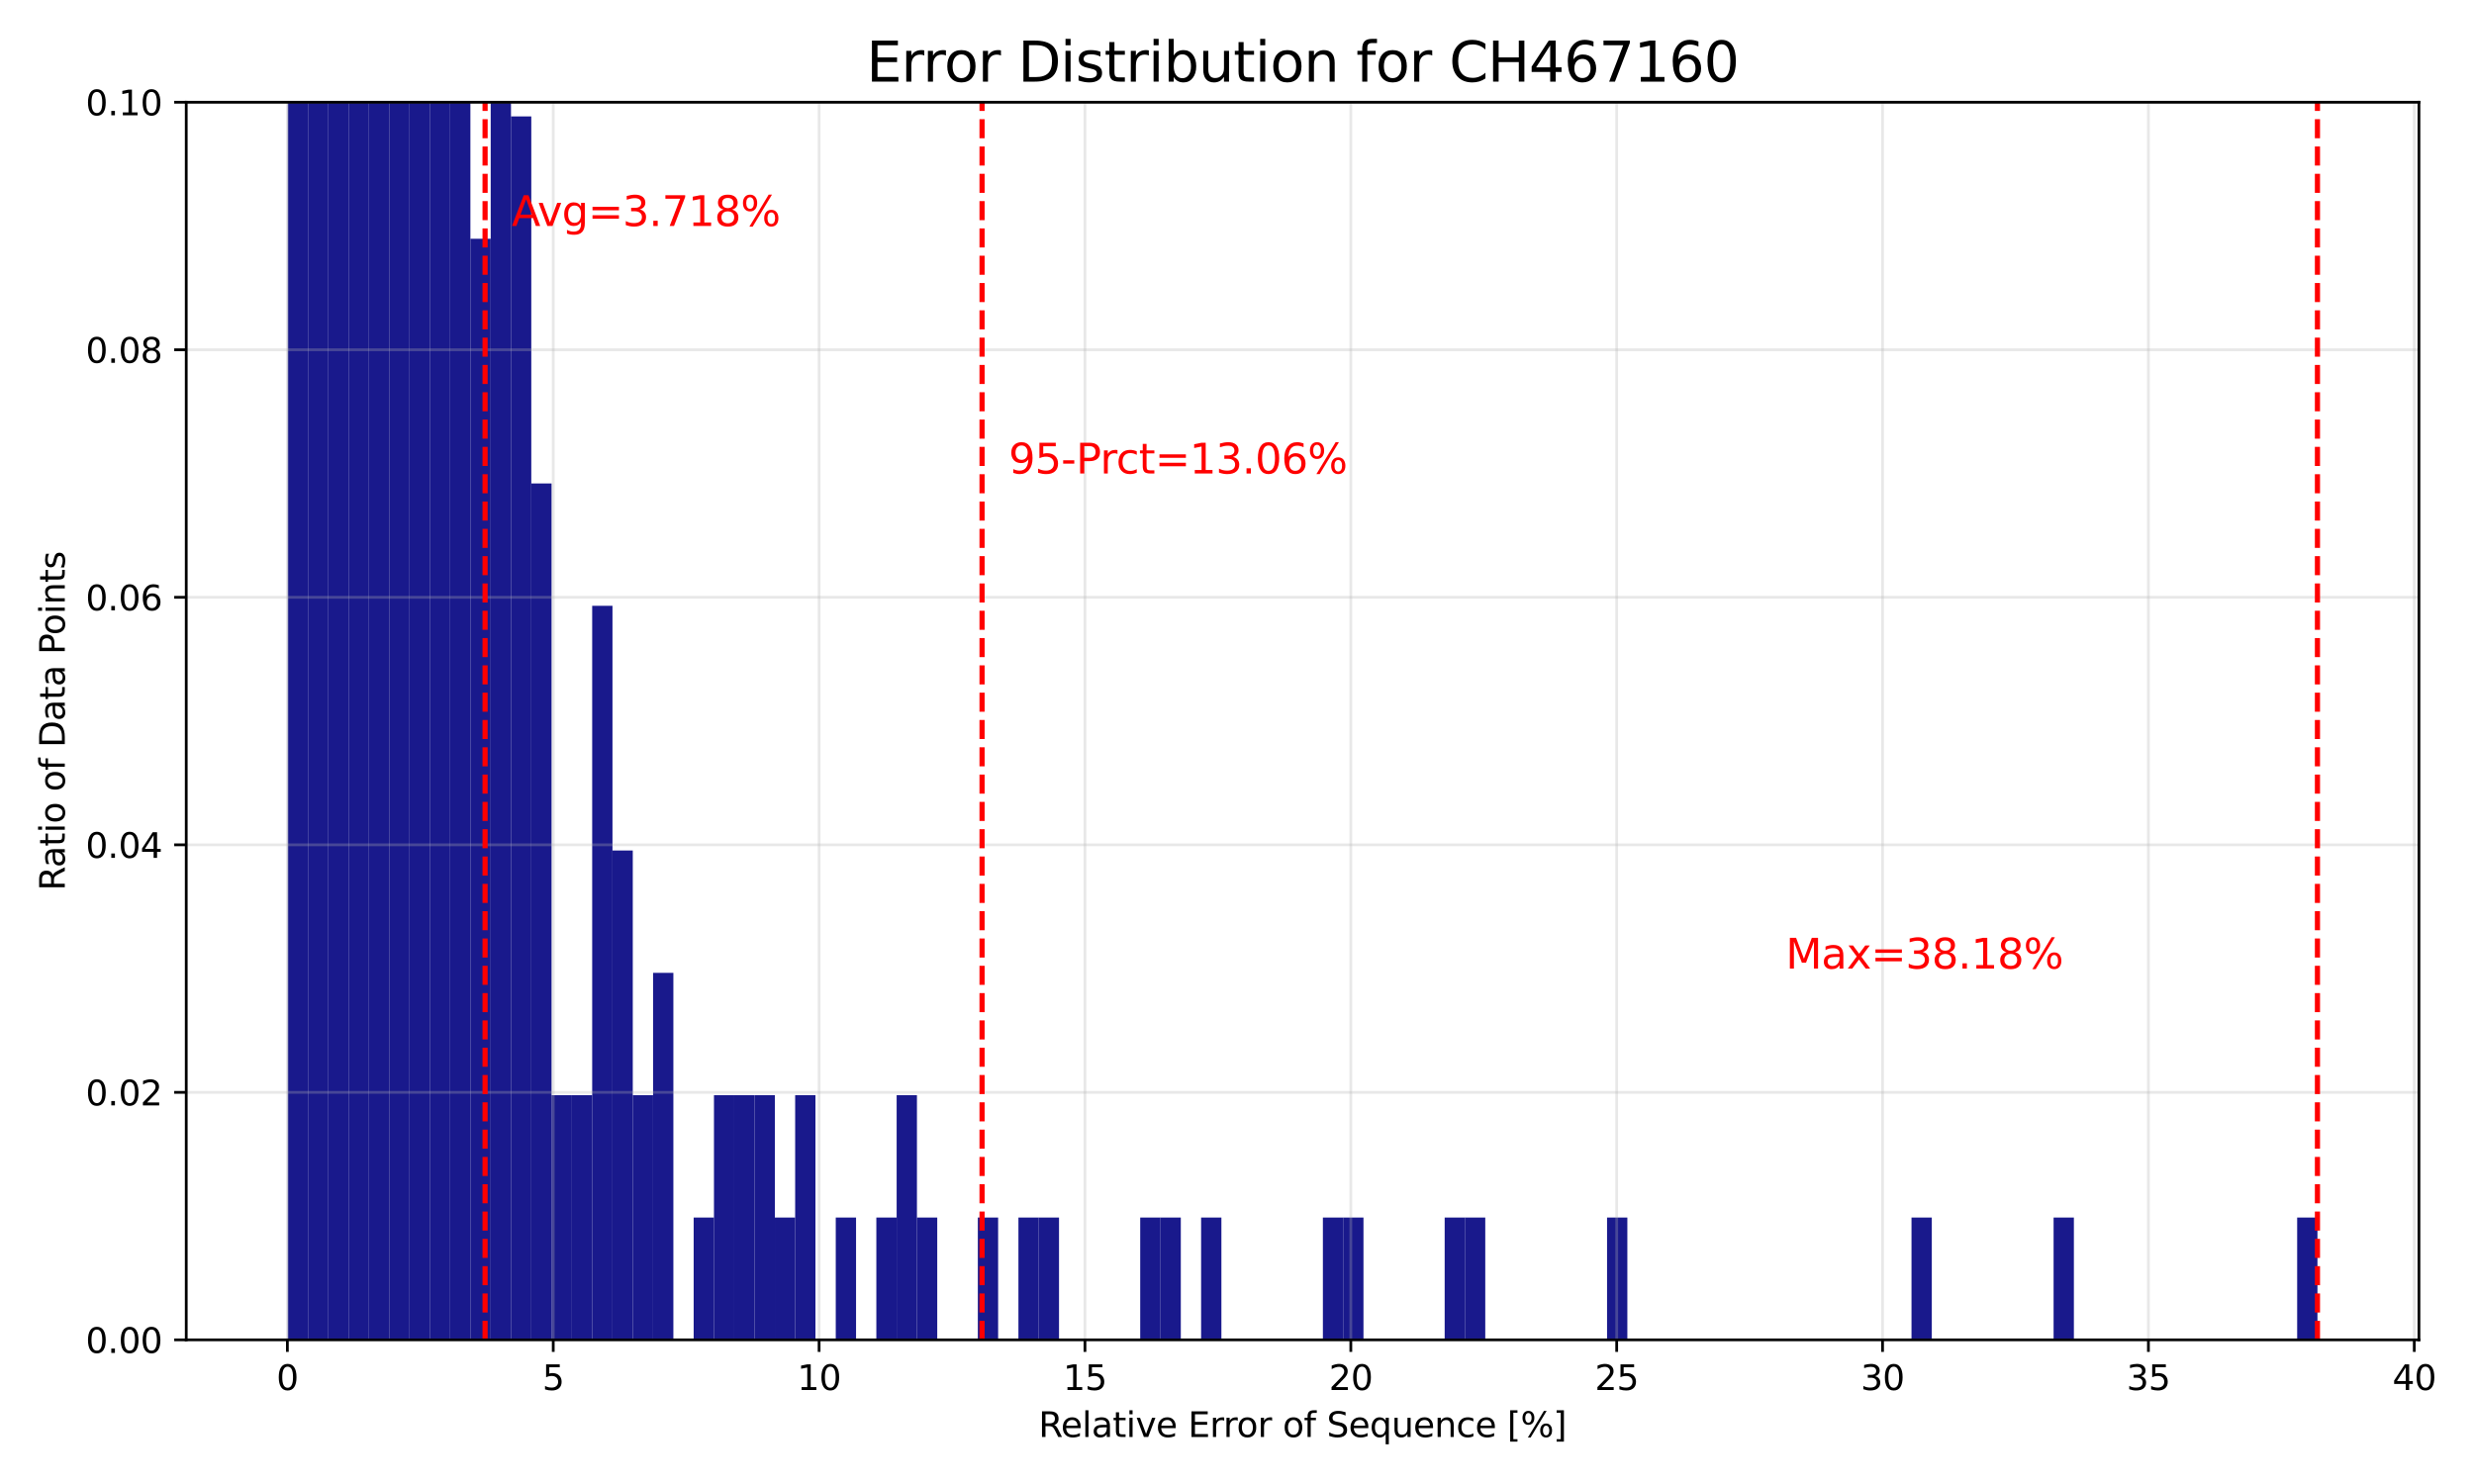 <?xml version="1.0" encoding="utf-8" standalone="no"?>
<!DOCTYPE svg PUBLIC "-//W3C//DTD SVG 1.1//EN"
  "http://www.w3.org/Graphics/SVG/1.1/DTD/svg11.dtd">
<svg xmlns:xlink="http://www.w3.org/1999/xlink" width="720pt" height="432pt" viewBox="0 0 720 432" xmlns="http://www.w3.org/2000/svg" version="1.1">
 <defs>
  <style type="text/css">*{stroke-linejoin: round; stroke-linecap: butt}</style>
 </defs>
 <g id="figure_1">
  <g id="patch_1">
   <path d="M 0 432 
L 720 432 
L 720 0 
L 0 0 
z
" style="fill: #ffffff"/>
  </g>
  <g id="axes_1">
   <g id="patch_2">
    <path d="M 54.2 390.04 
L 703.976 390.04 
L 703.976 29.76 
L 54.2 29.76 
z
" style="fill: #ffffff"/>
   </g>
   <g id="patch_3">
    <path d="M 83.735 390.04 
L 89.642 390.04 
L 89.642 -571.588 
L 83.735 -571.588 
z
" clip-path="url(#p77a8707841)" style="fill: #000080; opacity: 0.9"/>
   </g>
   <g id="patch_4">
    <path d="M 89.642 390.04 
L 95.549 390.04 
L 95.549 -535.972 
L 89.642 -535.972 
z
" clip-path="url(#p77a8707841)" style="fill: #000080; opacity: 0.9"/>
   </g>
   <g id="patch_5">
    <path d="M 95.549 390.04 
L 101.456 390.04 
L 101.456 -571.588 
L 95.549 -571.588 
z
" clip-path="url(#p77a8707841)" style="fill: #000080; opacity: 0.9"/>
   </g>
   <g id="patch_6">
    <path d="M 101.456 390.04 
L 107.363 390.04 
L 107.363 -322.277 
L 101.456 -322.277 
z
" clip-path="url(#p77a8707841)" style="fill: #000080; opacity: 0.9"/>
   </g>
   <g id="patch_7">
    <path d="M 107.363 390.04 
L 113.271 390.04 
L 113.271 -357.893 
L 107.363 -357.893 
z
" clip-path="url(#p77a8707841)" style="fill: #000080; opacity: 0.9"/>
   </g>
   <g id="patch_8">
    <path d="M 113.271 390.04 
L 119.178 390.04 
L 119.178 -215.429 
L 113.271 -215.429 
z
" clip-path="url(#p77a8707841)" style="fill: #000080; opacity: 0.9"/>
   </g>
   <g id="patch_9">
    <path d="M 119.178 390.04 
L 125.085 390.04 
L 125.085 -72.966 
L 119.178 -72.966 
z
" clip-path="url(#p77a8707841)" style="fill: #000080; opacity: 0.9"/>
   </g>
   <g id="patch_10">
    <path d="M 125.085 390.04 
L 130.992 390.04 
L 130.992 -179.814 
L 125.085 -179.814 
z
" clip-path="url(#p77a8707841)" style="fill: #000080; opacity: 0.9"/>
   </g>
   <g id="patch_11">
    <path d="M 130.992 390.04 
L 136.899 390.04 
L 136.899 -72.966 
L 130.992 -72.966 
z
" clip-path="url(#p77a8707841)" style="fill: #000080; opacity: 0.9"/>
   </g>
   <g id="patch_12">
    <path d="M 136.899 390.04 
L 142.806 390.04 
L 142.806 69.497 
L 136.899 69.497 
z
" clip-path="url(#p77a8707841)" style="fill: #000080; opacity: 0.9"/>
   </g>
   <g id="patch_13">
    <path d="M 142.806 390.04 
L 148.713 390.04 
L 148.713 -1.734 
L 142.806 -1.734 
z
" clip-path="url(#p77a8707841)" style="fill: #000080; opacity: 0.9"/>
   </g>
   <g id="patch_14">
    <path d="M 148.713 390.04 
L 154.62 390.04 
L 154.62 33.881 
L 148.713 33.881 
z
" clip-path="url(#p77a8707841)" style="fill: #000080; opacity: 0.9"/>
   </g>
   <g id="patch_15">
    <path d="M 154.62 390.04 
L 160.527 390.04 
L 160.527 140.729 
L 154.62 140.729 
z
" clip-path="url(#p77a8707841)" style="fill: #000080; opacity: 0.9"/>
   </g>
   <g id="patch_16">
    <path d="M 160.527 390.04 
L 166.434 390.04 
L 166.434 318.808 
L 160.527 318.808 
z
" clip-path="url(#p77a8707841)" style="fill: #000080; opacity: 0.9"/>
   </g>
   <g id="patch_17">
    <path d="M 166.434 390.04 
L 172.341 390.04 
L 172.341 318.808 
L 166.434 318.808 
z
" clip-path="url(#p77a8707841)" style="fill: #000080; opacity: 0.9"/>
   </g>
   <g id="patch_18">
    <path d="M 172.341 390.04 
L 178.248 390.04 
L 178.248 176.345 
L 172.341 176.345 
z
" clip-path="url(#p77a8707841)" style="fill: #000080; opacity: 0.9"/>
   </g>
   <g id="patch_19">
    <path d="M 178.248 390.04 
L 184.155 390.04 
L 184.155 247.577 
L 178.248 247.577 
z
" clip-path="url(#p77a8707841)" style="fill: #000080; opacity: 0.9"/>
   </g>
   <g id="patch_20">
    <path d="M 184.155 390.04 
L 190.062 390.04 
L 190.062 318.808 
L 184.155 318.808 
z
" clip-path="url(#p77a8707841)" style="fill: #000080; opacity: 0.9"/>
   </g>
   <g id="patch_21">
    <path d="M 190.062 390.04 
L 195.969 390.04 
L 195.969 283.192 
L 190.062 283.192 
z
" clip-path="url(#p77a8707841)" style="fill: #000080; opacity: 0.9"/>
   </g>
   <g id="patch_22">
    <path d="M 195.969 390.04 
L 201.876 390.04 
L 201.876 390.04 
L 195.969 390.04 
z
" clip-path="url(#p77a8707841)" style="fill: #000080; opacity: 0.9"/>
   </g>
   <g id="patch_23">
    <path d="M 201.876 390.04 
L 207.783 390.04 
L 207.783 354.424 
L 201.876 354.424 
z
" clip-path="url(#p77a8707841)" style="fill: #000080; opacity: 0.9"/>
   </g>
   <g id="patch_24">
    <path d="M 207.783 390.04 
L 213.69 390.04 
L 213.69 318.808 
L 207.783 318.808 
z
" clip-path="url(#p77a8707841)" style="fill: #000080; opacity: 0.9"/>
   </g>
   <g id="patch_25">
    <path d="M 213.69 390.04 
L 219.597 390.04 
L 219.597 318.808 
L 213.69 318.808 
z
" clip-path="url(#p77a8707841)" style="fill: #000080; opacity: 0.9"/>
   </g>
   <g id="patch_26">
    <path d="M 219.597 390.04 
L 225.505 390.04 
L 225.505 318.808 
L 219.597 318.808 
z
" clip-path="url(#p77a8707841)" style="fill: #000080; opacity: 0.9"/>
   </g>
   <g id="patch_27">
    <path d="M 225.505 390.04 
L 231.412 390.04 
L 231.412 354.424 
L 225.505 354.424 
z
" clip-path="url(#p77a8707841)" style="fill: #000080; opacity: 0.9"/>
   </g>
   <g id="patch_28">
    <path d="M 231.412 390.04 
L 237.319 390.04 
L 237.319 318.808 
L 231.412 318.808 
z
" clip-path="url(#p77a8707841)" style="fill: #000080; opacity: 0.9"/>
   </g>
   <g id="patch_29">
    <path d="M 237.319 390.04 
L 243.226 390.04 
L 243.226 390.04 
L 237.319 390.04 
z
" clip-path="url(#p77a8707841)" style="fill: #000080; opacity: 0.9"/>
   </g>
   <g id="patch_30">
    <path d="M 243.226 390.04 
L 249.133 390.04 
L 249.133 354.424 
L 243.226 354.424 
z
" clip-path="url(#p77a8707841)" style="fill: #000080; opacity: 0.9"/>
   </g>
   <g id="patch_31">
    <path d="M 249.133 390.04 
L 255.04 390.04 
L 255.04 390.04 
L 249.133 390.04 
z
" clip-path="url(#p77a8707841)" style="fill: #000080; opacity: 0.9"/>
   </g>
   <g id="patch_32">
    <path d="M 255.04 390.04 
L 260.947 390.04 
L 260.947 354.424 
L 255.04 354.424 
z
" clip-path="url(#p77a8707841)" style="fill: #000080; opacity: 0.9"/>
   </g>
   <g id="patch_33">
    <path d="M 260.947 390.04 
L 266.854 390.04 
L 266.854 318.808 
L 260.947 318.808 
z
" clip-path="url(#p77a8707841)" style="fill: #000080; opacity: 0.9"/>
   </g>
   <g id="patch_34">
    <path d="M 266.854 390.04 
L 272.761 390.04 
L 272.761 354.424 
L 266.854 354.424 
z
" clip-path="url(#p77a8707841)" style="fill: #000080; opacity: 0.9"/>
   </g>
   <g id="patch_35">
    <path d="M 272.761 390.04 
L 278.668 390.04 
L 278.668 390.04 
L 272.761 390.04 
z
" clip-path="url(#p77a8707841)" style="fill: #000080; opacity: 0.9"/>
   </g>
   <g id="patch_36">
    <path d="M 278.668 390.04 
L 284.575 390.04 
L 284.575 390.04 
L 278.668 390.04 
z
" clip-path="url(#p77a8707841)" style="fill: #000080; opacity: 0.9"/>
   </g>
   <g id="patch_37">
    <path d="M 284.575 390.04 
L 290.482 390.04 
L 290.482 354.424 
L 284.575 354.424 
z
" clip-path="url(#p77a8707841)" style="fill: #000080; opacity: 0.9"/>
   </g>
   <g id="patch_38">
    <path d="M 290.482 390.04 
L 296.389 390.04 
L 296.389 390.04 
L 290.482 390.04 
z
" clip-path="url(#p77a8707841)" style="fill: #000080; opacity: 0.9"/>
   </g>
   <g id="patch_39">
    <path d="M 296.389 390.04 
L 302.296 390.04 
L 302.296 354.424 
L 296.389 354.424 
z
" clip-path="url(#p77a8707841)" style="fill: #000080; opacity: 0.9"/>
   </g>
   <g id="patch_40">
    <path d="M 302.296 390.04 
L 308.203 390.04 
L 308.203 354.424 
L 302.296 354.424 
z
" clip-path="url(#p77a8707841)" style="fill: #000080; opacity: 0.9"/>
   </g>
   <g id="patch_41">
    <path d="M 308.203 390.04 
L 314.11 390.04 
L 314.11 390.04 
L 308.203 390.04 
z
" clip-path="url(#p77a8707841)" style="fill: #000080; opacity: 0.9"/>
   </g>
   <g id="patch_42">
    <path d="M 314.11 390.04 
L 320.017 390.04 
L 320.017 390.04 
L 314.11 390.04 
z
" clip-path="url(#p77a8707841)" style="fill: #000080; opacity: 0.9"/>
   </g>
   <g id="patch_43">
    <path d="M 320.017 390.04 
L 325.924 390.04 
L 325.924 390.04 
L 320.017 390.04 
z
" clip-path="url(#p77a8707841)" style="fill: #000080; opacity: 0.9"/>
   </g>
   <g id="patch_44">
    <path d="M 325.924 390.04 
L 331.831 390.04 
L 331.831 390.04 
L 325.924 390.04 
z
" clip-path="url(#p77a8707841)" style="fill: #000080; opacity: 0.9"/>
   </g>
   <g id="patch_45">
    <path d="M 331.831 390.04 
L 337.738 390.04 
L 337.738 354.424 
L 331.831 354.424 
z
" clip-path="url(#p77a8707841)" style="fill: #000080; opacity: 0.9"/>
   </g>
   <g id="patch_46">
    <path d="M 337.738 390.04 
L 343.646 390.04 
L 343.646 354.424 
L 337.738 354.424 
z
" clip-path="url(#p77a8707841)" style="fill: #000080; opacity: 0.9"/>
   </g>
   <g id="patch_47">
    <path d="M 343.646 390.04 
L 349.553 390.04 
L 349.553 390.04 
L 343.646 390.04 
z
" clip-path="url(#p77a8707841)" style="fill: #000080; opacity: 0.9"/>
   </g>
   <g id="patch_48">
    <path d="M 349.553 390.04 
L 355.46 390.04 
L 355.46 354.424 
L 349.553 354.424 
z
" clip-path="url(#p77a8707841)" style="fill: #000080; opacity: 0.9"/>
   </g>
   <g id="patch_49">
    <path d="M 355.46 390.04 
L 361.367 390.04 
L 361.367 390.04 
L 355.46 390.04 
z
" clip-path="url(#p77a8707841)" style="fill: #000080; opacity: 0.9"/>
   </g>
   <g id="patch_50">
    <path d="M 361.367 390.04 
L 367.274 390.04 
L 367.274 390.04 
L 361.367 390.04 
z
" clip-path="url(#p77a8707841)" style="fill: #000080; opacity: 0.9"/>
   </g>
   <g id="patch_51">
    <path d="M 367.274 390.04 
L 373.181 390.04 
L 373.181 390.04 
L 367.274 390.04 
z
" clip-path="url(#p77a8707841)" style="fill: #000080; opacity: 0.9"/>
   </g>
   <g id="patch_52">
    <path d="M 373.181 390.04 
L 379.088 390.04 
L 379.088 390.04 
L 373.181 390.04 
z
" clip-path="url(#p77a8707841)" style="fill: #000080; opacity: 0.9"/>
   </g>
   <g id="patch_53">
    <path d="M 379.088 390.04 
L 384.995 390.04 
L 384.995 390.04 
L 379.088 390.04 
z
" clip-path="url(#p77a8707841)" style="fill: #000080; opacity: 0.9"/>
   </g>
   <g id="patch_54">
    <path d="M 384.995 390.04 
L 390.902 390.04 
L 390.902 354.424 
L 384.995 354.424 
z
" clip-path="url(#p77a8707841)" style="fill: #000080; opacity: 0.9"/>
   </g>
   <g id="patch_55">
    <path d="M 390.902 390.04 
L 396.809 390.04 
L 396.809 354.424 
L 390.902 354.424 
z
" clip-path="url(#p77a8707841)" style="fill: #000080; opacity: 0.9"/>
   </g>
   <g id="patch_56">
    <path d="M 396.809 390.04 
L 402.716 390.04 
L 402.716 390.04 
L 396.809 390.04 
z
" clip-path="url(#p77a8707841)" style="fill: #000080; opacity: 0.9"/>
   </g>
   <g id="patch_57">
    <path d="M 402.716 390.04 
L 408.623 390.04 
L 408.623 390.04 
L 402.716 390.04 
z
" clip-path="url(#p77a8707841)" style="fill: #000080; opacity: 0.9"/>
   </g>
   <g id="patch_58">
    <path d="M 408.623 390.04 
L 414.53 390.04 
L 414.53 390.04 
L 408.623 390.04 
z
" clip-path="url(#p77a8707841)" style="fill: #000080; opacity: 0.9"/>
   </g>
   <g id="patch_59">
    <path d="M 414.53 390.04 
L 420.437 390.04 
L 420.437 390.04 
L 414.53 390.04 
z
" clip-path="url(#p77a8707841)" style="fill: #000080; opacity: 0.9"/>
   </g>
   <g id="patch_60">
    <path d="M 420.437 390.04 
L 426.344 390.04 
L 426.344 354.424 
L 420.437 354.424 
z
" clip-path="url(#p77a8707841)" style="fill: #000080; opacity: 0.9"/>
   </g>
   <g id="patch_61">
    <path d="M 426.344 390.04 
L 432.251 390.04 
L 432.251 354.424 
L 426.344 354.424 
z
" clip-path="url(#p77a8707841)" style="fill: #000080; opacity: 0.9"/>
   </g>
   <g id="patch_62">
    <path d="M 432.251 390.04 
L 438.158 390.04 
L 438.158 390.04 
L 432.251 390.04 
z
" clip-path="url(#p77a8707841)" style="fill: #000080; opacity: 0.9"/>
   </g>
   <g id="patch_63">
    <path d="M 438.158 390.04 
L 444.065 390.04 
L 444.065 390.04 
L 438.158 390.04 
z
" clip-path="url(#p77a8707841)" style="fill: #000080; opacity: 0.9"/>
   </g>
   <g id="patch_64">
    <path d="M 444.065 390.04 
L 449.972 390.04 
L 449.972 390.04 
L 444.065 390.04 
z
" clip-path="url(#p77a8707841)" style="fill: #000080; opacity: 0.9"/>
   </g>
   <g id="patch_65">
    <path d="M 449.972 390.04 
L 455.88 390.04 
L 455.88 390.04 
L 449.972 390.04 
z
" clip-path="url(#p77a8707841)" style="fill: #000080; opacity: 0.9"/>
   </g>
   <g id="patch_66">
    <path d="M 455.88 390.04 
L 461.787 390.04 
L 461.787 390.04 
L 455.88 390.04 
z
" clip-path="url(#p77a8707841)" style="fill: #000080; opacity: 0.9"/>
   </g>
   <g id="patch_67">
    <path d="M 461.787 390.04 
L 467.694 390.04 
L 467.694 390.04 
L 461.787 390.04 
z
" clip-path="url(#p77a8707841)" style="fill: #000080; opacity: 0.9"/>
   </g>
   <g id="patch_68">
    <path d="M 467.694 390.04 
L 473.601 390.04 
L 473.601 354.424 
L 467.694 354.424 
z
" clip-path="url(#p77a8707841)" style="fill: #000080; opacity: 0.9"/>
   </g>
   <g id="patch_69">
    <path d="M 473.601 390.04 
L 479.508 390.04 
L 479.508 390.04 
L 473.601 390.04 
z
" clip-path="url(#p77a8707841)" style="fill: #000080; opacity: 0.9"/>
   </g>
   <g id="patch_70">
    <path d="M 479.508 390.04 
L 485.415 390.04 
L 485.415 390.04 
L 479.508 390.04 
z
" clip-path="url(#p77a8707841)" style="fill: #000080; opacity: 0.9"/>
   </g>
   <g id="patch_71">
    <path d="M 485.415 390.04 
L 491.322 390.04 
L 491.322 390.04 
L 485.415 390.04 
z
" clip-path="url(#p77a8707841)" style="fill: #000080; opacity: 0.9"/>
   </g>
   <g id="patch_72">
    <path d="M 491.322 390.04 
L 497.229 390.04 
L 497.229 390.04 
L 491.322 390.04 
z
" clip-path="url(#p77a8707841)" style="fill: #000080; opacity: 0.9"/>
   </g>
   <g id="patch_73">
    <path d="M 497.229 390.04 
L 503.136 390.04 
L 503.136 390.04 
L 497.229 390.04 
z
" clip-path="url(#p77a8707841)" style="fill: #000080; opacity: 0.9"/>
   </g>
   <g id="patch_74">
    <path d="M 503.136 390.04 
L 509.043 390.04 
L 509.043 390.04 
L 503.136 390.04 
z
" clip-path="url(#p77a8707841)" style="fill: #000080; opacity: 0.9"/>
   </g>
   <g id="patch_75">
    <path d="M 509.043 390.04 
L 514.95 390.04 
L 514.95 390.04 
L 509.043 390.04 
z
" clip-path="url(#p77a8707841)" style="fill: #000080; opacity: 0.9"/>
   </g>
   <g id="patch_76">
    <path d="M 514.95 390.04 
L 520.857 390.04 
L 520.857 390.04 
L 514.95 390.04 
z
" clip-path="url(#p77a8707841)" style="fill: #000080; opacity: 0.9"/>
   </g>
   <g id="patch_77">
    <path d="M 520.857 390.04 
L 526.764 390.04 
L 526.764 390.04 
L 520.857 390.04 
z
" clip-path="url(#p77a8707841)" style="fill: #000080; opacity: 0.9"/>
   </g>
   <g id="patch_78">
    <path d="M 526.764 390.04 
L 532.671 390.04 
L 532.671 390.04 
L 526.764 390.04 
z
" clip-path="url(#p77a8707841)" style="fill: #000080; opacity: 0.9"/>
   </g>
   <g id="patch_79">
    <path d="M 532.671 390.04 
L 538.578 390.04 
L 538.578 390.04 
L 532.671 390.04 
z
" clip-path="url(#p77a8707841)" style="fill: #000080; opacity: 0.9"/>
   </g>
   <g id="patch_80">
    <path d="M 538.578 390.04 
L 544.485 390.04 
L 544.485 390.04 
L 538.578 390.04 
z
" clip-path="url(#p77a8707841)" style="fill: #000080; opacity: 0.9"/>
   </g>
   <g id="patch_81">
    <path d="M 544.485 390.04 
L 550.392 390.04 
L 550.392 390.04 
L 544.485 390.04 
z
" clip-path="url(#p77a8707841)" style="fill: #000080; opacity: 0.9"/>
   </g>
   <g id="patch_82">
    <path d="M 550.392 390.04 
L 556.299 390.04 
L 556.299 390.04 
L 550.392 390.04 
z
" clip-path="url(#p77a8707841)" style="fill: #000080; opacity: 0.9"/>
   </g>
   <g id="patch_83">
    <path d="M 556.299 390.04 
L 562.206 390.04 
L 562.206 354.424 
L 556.299 354.424 
z
" clip-path="url(#p77a8707841)" style="fill: #000080; opacity: 0.9"/>
   </g>
   <g id="patch_84">
    <path d="M 562.206 390.04 
L 568.114 390.04 
L 568.114 390.04 
L 562.206 390.04 
z
" clip-path="url(#p77a8707841)" style="fill: #000080; opacity: 0.9"/>
   </g>
   <g id="patch_85">
    <path d="M 568.114 390.04 
L 574.021 390.04 
L 574.021 390.04 
L 568.114 390.04 
z
" clip-path="url(#p77a8707841)" style="fill: #000080; opacity: 0.9"/>
   </g>
   <g id="patch_86">
    <path d="M 574.021 390.04 
L 579.928 390.04 
L 579.928 390.04 
L 574.021 390.04 
z
" clip-path="url(#p77a8707841)" style="fill: #000080; opacity: 0.9"/>
   </g>
   <g id="patch_87">
    <path d="M 579.928 390.04 
L 585.835 390.04 
L 585.835 390.04 
L 579.928 390.04 
z
" clip-path="url(#p77a8707841)" style="fill: #000080; opacity: 0.9"/>
   </g>
   <g id="patch_88">
    <path d="M 585.835 390.04 
L 591.742 390.04 
L 591.742 390.04 
L 585.835 390.04 
z
" clip-path="url(#p77a8707841)" style="fill: #000080; opacity: 0.9"/>
   </g>
   <g id="patch_89">
    <path d="M 591.742 390.04 
L 597.649 390.04 
L 597.649 390.04 
L 591.742 390.04 
z
" clip-path="url(#p77a8707841)" style="fill: #000080; opacity: 0.9"/>
   </g>
   <g id="patch_90">
    <path d="M 597.649 390.04 
L 603.556 390.04 
L 603.556 354.424 
L 597.649 354.424 
z
" clip-path="url(#p77a8707841)" style="fill: #000080; opacity: 0.9"/>
   </g>
   <g id="patch_91">
    <path d="M 603.556 390.04 
L 609.463 390.04 
L 609.463 390.04 
L 603.556 390.04 
z
" clip-path="url(#p77a8707841)" style="fill: #000080; opacity: 0.9"/>
   </g>
   <g id="patch_92">
    <path d="M 609.463 390.04 
L 615.37 390.04 
L 615.37 390.04 
L 609.463 390.04 
z
" clip-path="url(#p77a8707841)" style="fill: #000080; opacity: 0.9"/>
   </g>
   <g id="patch_93">
    <path d="M 615.37 390.04 
L 621.277 390.04 
L 621.277 390.04 
L 615.37 390.04 
z
" clip-path="url(#p77a8707841)" style="fill: #000080; opacity: 0.9"/>
   </g>
   <g id="patch_94">
    <path d="M 621.277 390.04 
L 627.184 390.04 
L 627.184 390.04 
L 621.277 390.04 
z
" clip-path="url(#p77a8707841)" style="fill: #000080; opacity: 0.9"/>
   </g>
   <g id="patch_95">
    <path d="M 627.184 390.04 
L 633.091 390.04 
L 633.091 390.04 
L 627.184 390.04 
z
" clip-path="url(#p77a8707841)" style="fill: #000080; opacity: 0.9"/>
   </g>
   <g id="patch_96">
    <path d="M 633.091 390.04 
L 638.998 390.04 
L 638.998 390.04 
L 633.091 390.04 
z
" clip-path="url(#p77a8707841)" style="fill: #000080; opacity: 0.9"/>
   </g>
   <g id="patch_97">
    <path d="M 638.998 390.04 
L 644.905 390.04 
L 644.905 390.04 
L 638.998 390.04 
z
" clip-path="url(#p77a8707841)" style="fill: #000080; opacity: 0.9"/>
   </g>
   <g id="patch_98">
    <path d="M 644.905 390.04 
L 650.812 390.04 
L 650.812 390.04 
L 644.905 390.04 
z
" clip-path="url(#p77a8707841)" style="fill: #000080; opacity: 0.9"/>
   </g>
   <g id="patch_99">
    <path d="M 650.812 390.04 
L 656.719 390.04 
L 656.719 390.04 
L 650.812 390.04 
z
" clip-path="url(#p77a8707841)" style="fill: #000080; opacity: 0.9"/>
   </g>
   <g id="patch_100">
    <path d="M 656.719 390.04 
L 662.626 390.04 
L 662.626 390.04 
L 656.719 390.04 
z
" clip-path="url(#p77a8707841)" style="fill: #000080; opacity: 0.9"/>
   </g>
   <g id="patch_101">
    <path d="M 662.626 390.04 
L 668.533 390.04 
L 668.533 390.04 
L 662.626 390.04 
z
" clip-path="url(#p77a8707841)" style="fill: #000080; opacity: 0.9"/>
   </g>
   <g id="patch_102">
    <path d="M 668.533 390.04 
L 674.44 390.04 
L 674.44 354.424 
L 668.533 354.424 
z
" clip-path="url(#p77a8707841)" style="fill: #000080; opacity: 0.9"/>
   </g>
   <g id="matplotlib.axis_1">
    <g id="xtick_1">
     <g id="line2d_1">
      <path d="M 83.634 390.04 
L 83.634 29.76 
" clip-path="url(#p77a8707841)" style="fill: none; stroke: #b0b0b0; stroke-opacity: 0.3; stroke-width: 0.8; stroke-linecap: square"/>
     </g>
     <g id="line2d_2">
      <defs>
       <path id="me76e0dc861" d="M 0 0 
L 0 3.5 
" style="stroke: #000000; stroke-width: 0.8"/>
      </defs>
      <g>
       <use xlink:href="#me76e0dc861" x="83.634" y="390.04" style="stroke: #000000; stroke-width: 0.8"/>
      </g>
     </g>
     <g id="text_1">
      <!-- 0 -->
      <g transform="translate(80.452 404.638) scale(0.1 -0.1)">
       <defs>
        <path id="DejaVuSans-30" d="M 2034 4250 
Q 1547 4250 1301 3770 
Q 1056 3291 1056 2328 
Q 1056 1369 1301 889 
Q 1547 409 2034 409 
Q 2525 409 2770 889 
Q 3016 1369 3016 2328 
Q 3016 3291 2770 3770 
Q 2525 4250 2034 4250 
z
M 2034 4750 
Q 2819 4750 3233 4129 
Q 3647 3509 3647 2328 
Q 3647 1150 3233 529 
Q 2819 -91 2034 -91 
Q 1250 -91 836 529 
Q 422 1150 422 2328 
Q 422 3509 836 4129 
Q 1250 4750 2034 4750 
z
" transform="scale(0.016)"/>
       </defs>
       <use xlink:href="#DejaVuSans-30"/>
      </g>
     </g>
    </g>
    <g id="xtick_2">
     <g id="line2d_3">
      <path d="M 161.007 390.04 
L 161.007 29.76 
" clip-path="url(#p77a8707841)" style="fill: none; stroke: #b0b0b0; stroke-opacity: 0.3; stroke-width: 0.8; stroke-linecap: square"/>
     </g>
     <g id="line2d_4">
      <g>
       <use xlink:href="#me76e0dc861" x="161.007" y="390.04" style="stroke: #000000; stroke-width: 0.8"/>
      </g>
     </g>
     <g id="text_2">
      <!-- 5 -->
      <g transform="translate(157.826 404.638) scale(0.1 -0.1)">
       <defs>
        <path id="DejaVuSans-35" d="M 691 4666 
L 3169 4666 
L 3169 4134 
L 1269 4134 
L 1269 2991 
Q 1406 3038 1543 3061 
Q 1681 3084 1819 3084 
Q 2600 3084 3056 2656 
Q 3513 2228 3513 1497 
Q 3513 744 3044 326 
Q 2575 -91 1722 -91 
Q 1428 -91 1123 -41 
Q 819 9 494 109 
L 494 744 
Q 775 591 1075 516 
Q 1375 441 1709 441 
Q 2250 441 2565 725 
Q 2881 1009 2881 1497 
Q 2881 1984 2565 2268 
Q 2250 2553 1709 2553 
Q 1456 2553 1204 2497 
Q 953 2441 691 2322 
L 691 4666 
z
" transform="scale(0.016)"/>
       </defs>
       <use xlink:href="#DejaVuSans-35"/>
      </g>
     </g>
    </g>
    <g id="xtick_3">
     <g id="line2d_5">
      <path d="M 238.38 390.04 
L 238.38 29.76 
" clip-path="url(#p77a8707841)" style="fill: none; stroke: #b0b0b0; stroke-opacity: 0.3; stroke-width: 0.8; stroke-linecap: square"/>
     </g>
     <g id="line2d_6">
      <g>
       <use xlink:href="#me76e0dc861" x="238.38" y="390.04" style="stroke: #000000; stroke-width: 0.8"/>
      </g>
     </g>
     <g id="text_3">
      <!-- 10 -->
      <g transform="translate(232.017 404.638) scale(0.1 -0.1)">
       <defs>
        <path id="DejaVuSans-31" d="M 794 531 
L 1825 531 
L 1825 4091 
L 703 3866 
L 703 4441 
L 1819 4666 
L 2450 4666 
L 2450 531 
L 3481 531 
L 3481 0 
L 794 0 
L 794 531 
z
" transform="scale(0.016)"/>
       </defs>
       <use xlink:href="#DejaVuSans-31"/>
       <use xlink:href="#DejaVuSans-30" transform="translate(63.623 0)"/>
      </g>
     </g>
    </g>
    <g id="xtick_4">
     <g id="line2d_7">
      <path d="M 315.753 390.04 
L 315.753 29.76 
" clip-path="url(#p77a8707841)" style="fill: none; stroke: #b0b0b0; stroke-opacity: 0.3; stroke-width: 0.8; stroke-linecap: square"/>
     </g>
     <g id="line2d_8">
      <g>
       <use xlink:href="#me76e0dc861" x="315.753" y="390.04" style="stroke: #000000; stroke-width: 0.8"/>
      </g>
     </g>
     <g id="text_4">
      <!-- 15 -->
      <g transform="translate(309.39 404.638) scale(0.1 -0.1)">
       <use xlink:href="#DejaVuSans-31"/>
       <use xlink:href="#DejaVuSans-35" transform="translate(63.623 0)"/>
      </g>
     </g>
    </g>
    <g id="xtick_5">
     <g id="line2d_9">
      <path d="M 393.126 390.04 
L 393.126 29.76 
" clip-path="url(#p77a8707841)" style="fill: none; stroke: #b0b0b0; stroke-opacity: 0.3; stroke-width: 0.8; stroke-linecap: square"/>
     </g>
     <g id="line2d_10">
      <g>
       <use xlink:href="#me76e0dc861" x="393.126" y="390.04" style="stroke: #000000; stroke-width: 0.8"/>
      </g>
     </g>
     <g id="text_5">
      <!-- 20 -->
      <g transform="translate(386.763 404.638) scale(0.1 -0.1)">
       <defs>
        <path id="DejaVuSans-32" d="M 1228 531 
L 3431 531 
L 3431 0 
L 469 0 
L 469 531 
Q 828 903 1448 1529 
Q 2069 2156 2228 2338 
Q 2531 2678 2651 2914 
Q 2772 3150 2772 3378 
Q 2772 3750 2511 3984 
Q 2250 4219 1831 4219 
Q 1534 4219 1204 4116 
Q 875 4013 500 3803 
L 500 4441 
Q 881 4594 1212 4672 
Q 1544 4750 1819 4750 
Q 2544 4750 2975 4387 
Q 3406 4025 3406 3419 
Q 3406 3131 3298 2873 
Q 3191 2616 2906 2266 
Q 2828 2175 2409 1742 
Q 1991 1309 1228 531 
z
" transform="scale(0.016)"/>
       </defs>
       <use xlink:href="#DejaVuSans-32"/>
       <use xlink:href="#DejaVuSans-30" transform="translate(63.623 0)"/>
      </g>
     </g>
    </g>
    <g id="xtick_6">
     <g id="line2d_11">
      <path d="M 470.499 390.04 
L 470.499 29.76 
" clip-path="url(#p77a8707841)" style="fill: none; stroke: #b0b0b0; stroke-opacity: 0.3; stroke-width: 0.8; stroke-linecap: square"/>
     </g>
     <g id="line2d_12">
      <g>
       <use xlink:href="#me76e0dc861" x="470.499" y="390.04" style="stroke: #000000; stroke-width: 0.8"/>
      </g>
     </g>
     <g id="text_6">
      <!-- 25 -->
      <g transform="translate(464.137 404.638) scale(0.1 -0.1)">
       <use xlink:href="#DejaVuSans-32"/>
       <use xlink:href="#DejaVuSans-35" transform="translate(63.623 0)"/>
      </g>
     </g>
    </g>
    <g id="xtick_7">
     <g id="line2d_13">
      <path d="M 547.872 390.04 
L 547.872 29.76 
" clip-path="url(#p77a8707841)" style="fill: none; stroke: #b0b0b0; stroke-opacity: 0.3; stroke-width: 0.8; stroke-linecap: square"/>
     </g>
     <g id="line2d_14">
      <g>
       <use xlink:href="#me76e0dc861" x="547.872" y="390.04" style="stroke: #000000; stroke-width: 0.8"/>
      </g>
     </g>
     <g id="text_7">
      <!-- 30 -->
      <g transform="translate(541.51 404.638) scale(0.1 -0.1)">
       <defs>
        <path id="DejaVuSans-33" d="M 2597 2516 
Q 3050 2419 3304 2112 
Q 3559 1806 3559 1356 
Q 3559 666 3084 287 
Q 2609 -91 1734 -91 
Q 1441 -91 1130 -33 
Q 819 25 488 141 
L 488 750 
Q 750 597 1062 519 
Q 1375 441 1716 441 
Q 2309 441 2620 675 
Q 2931 909 2931 1356 
Q 2931 1769 2642 2001 
Q 2353 2234 1838 2234 
L 1294 2234 
L 1294 2753 
L 1863 2753 
Q 2328 2753 2575 2939 
Q 2822 3125 2822 3475 
Q 2822 3834 2567 4026 
Q 2313 4219 1838 4219 
Q 1578 4219 1281 4162 
Q 984 4106 628 3988 
L 628 4550 
Q 988 4650 1302 4700 
Q 1616 4750 1894 4750 
Q 2613 4750 3031 4423 
Q 3450 4097 3450 3541 
Q 3450 3153 3228 2886 
Q 3006 2619 2597 2516 
z
" transform="scale(0.016)"/>
       </defs>
       <use xlink:href="#DejaVuSans-33"/>
       <use xlink:href="#DejaVuSans-30" transform="translate(63.623 0)"/>
      </g>
     </g>
    </g>
    <g id="xtick_8">
     <g id="line2d_15">
      <path d="M 625.245 390.04 
L 625.245 29.76 
" clip-path="url(#p77a8707841)" style="fill: none; stroke: #b0b0b0; stroke-opacity: 0.3; stroke-width: 0.8; stroke-linecap: square"/>
     </g>
     <g id="line2d_16">
      <g>
       <use xlink:href="#me76e0dc861" x="625.245" y="390.04" style="stroke: #000000; stroke-width: 0.8"/>
      </g>
     </g>
     <g id="text_8">
      <!-- 35 -->
      <g transform="translate(618.883 404.638) scale(0.1 -0.1)">
       <use xlink:href="#DejaVuSans-33"/>
       <use xlink:href="#DejaVuSans-35" transform="translate(63.623 0)"/>
      </g>
     </g>
    </g>
    <g id="xtick_9">
     <g id="line2d_17">
      <path d="M 702.618 390.04 
L 702.618 29.76 
" clip-path="url(#p77a8707841)" style="fill: none; stroke: #b0b0b0; stroke-opacity: 0.3; stroke-width: 0.8; stroke-linecap: square"/>
     </g>
     <g id="line2d_18">
      <g>
       <use xlink:href="#me76e0dc861" x="702.618" y="390.04" style="stroke: #000000; stroke-width: 0.8"/>
      </g>
     </g>
     <g id="text_9">
      <!-- 40 -->
      <g transform="translate(696.256 404.638) scale(0.1 -0.1)">
       <defs>
        <path id="DejaVuSans-34" d="M 2419 4116 
L 825 1625 
L 2419 1625 
L 2419 4116 
z
M 2253 4666 
L 3047 4666 
L 3047 1625 
L 3713 1625 
L 3713 1100 
L 3047 1100 
L 3047 0 
L 2419 0 
L 2419 1100 
L 313 1100 
L 313 1709 
L 2253 4666 
z
" transform="scale(0.016)"/>
       </defs>
       <use xlink:href="#DejaVuSans-34"/>
       <use xlink:href="#DejaVuSans-30" transform="translate(63.623 0)"/>
      </g>
     </g>
    </g>
    <g id="text_10">
     <!-- Relative Error of Sequence [%] -->
     <g transform="translate(302.246 418.317) scale(0.1 -0.1)">
      <defs>
       <path id="DejaVuSans-52" d="M 2841 2188 
Q 3044 2119 3236 1894 
Q 3428 1669 3622 1275 
L 4263 0 
L 3584 0 
L 2988 1197 
Q 2756 1666 2539 1819 
Q 2322 1972 1947 1972 
L 1259 1972 
L 1259 0 
L 628 0 
L 628 4666 
L 2053 4666 
Q 2853 4666 3247 4331 
Q 3641 3997 3641 3322 
Q 3641 2881 3436 2590 
Q 3231 2300 2841 2188 
z
M 1259 4147 
L 1259 2491 
L 2053 2491 
Q 2509 2491 2742 2702 
Q 2975 2913 2975 3322 
Q 2975 3731 2742 3939 
Q 2509 4147 2053 4147 
L 1259 4147 
z
" transform="scale(0.016)"/>
       <path id="DejaVuSans-65" d="M 3597 1894 
L 3597 1613 
L 953 1613 
Q 991 1019 1311 708 
Q 1631 397 2203 397 
Q 2534 397 2845 478 
Q 3156 559 3463 722 
L 3463 178 
Q 3153 47 2828 -22 
Q 2503 -91 2169 -91 
Q 1331 -91 842 396 
Q 353 884 353 1716 
Q 353 2575 817 3079 
Q 1281 3584 2069 3584 
Q 2775 3584 3186 3129 
Q 3597 2675 3597 1894 
z
M 3022 2063 
Q 3016 2534 2758 2815 
Q 2500 3097 2075 3097 
Q 1594 3097 1305 2825 
Q 1016 2553 972 2059 
L 3022 2063 
z
" transform="scale(0.016)"/>
       <path id="DejaVuSans-6c" d="M 603 4863 
L 1178 4863 
L 1178 0 
L 603 0 
L 603 4863 
z
" transform="scale(0.016)"/>
       <path id="DejaVuSans-61" d="M 2194 1759 
Q 1497 1759 1228 1600 
Q 959 1441 959 1056 
Q 959 750 1161 570 
Q 1363 391 1709 391 
Q 2188 391 2477 730 
Q 2766 1069 2766 1631 
L 2766 1759 
L 2194 1759 
z
M 3341 1997 
L 3341 0 
L 2766 0 
L 2766 531 
Q 2569 213 2275 61 
Q 1981 -91 1556 -91 
Q 1019 -91 701 211 
Q 384 513 384 1019 
Q 384 1609 779 1909 
Q 1175 2209 1959 2209 
L 2766 2209 
L 2766 2266 
Q 2766 2663 2505 2880 
Q 2244 3097 1772 3097 
Q 1472 3097 1187 3025 
Q 903 2953 641 2809 
L 641 3341 
Q 956 3463 1253 3523 
Q 1550 3584 1831 3584 
Q 2591 3584 2966 3190 
Q 3341 2797 3341 1997 
z
" transform="scale(0.016)"/>
       <path id="DejaVuSans-74" d="M 1172 4494 
L 1172 3500 
L 2356 3500 
L 2356 3053 
L 1172 3053 
L 1172 1153 
Q 1172 725 1289 603 
Q 1406 481 1766 481 
L 2356 481 
L 2356 0 
L 1766 0 
Q 1100 0 847 248 
Q 594 497 594 1153 
L 594 3053 
L 172 3053 
L 172 3500 
L 594 3500 
L 594 4494 
L 1172 4494 
z
" transform="scale(0.016)"/>
       <path id="DejaVuSans-69" d="M 603 3500 
L 1178 3500 
L 1178 0 
L 603 0 
L 603 3500 
z
M 603 4863 
L 1178 4863 
L 1178 4134 
L 603 4134 
L 603 4863 
z
" transform="scale(0.016)"/>
       <path id="DejaVuSans-76" d="M 191 3500 
L 800 3500 
L 1894 563 
L 2988 3500 
L 3597 3500 
L 2284 0 
L 1503 0 
L 191 3500 
z
" transform="scale(0.016)"/>
       <path id="DejaVuSans-20" transform="scale(0.016)"/>
       <path id="DejaVuSans-45" d="M 628 4666 
L 3578 4666 
L 3578 4134 
L 1259 4134 
L 1259 2753 
L 3481 2753 
L 3481 2222 
L 1259 2222 
L 1259 531 
L 3634 531 
L 3634 0 
L 628 0 
L 628 4666 
z
" transform="scale(0.016)"/>
       <path id="DejaVuSans-72" d="M 2631 2963 
Q 2534 3019 2420 3045 
Q 2306 3072 2169 3072 
Q 1681 3072 1420 2755 
Q 1159 2438 1159 1844 
L 1159 0 
L 581 0 
L 581 3500 
L 1159 3500 
L 1159 2956 
Q 1341 3275 1631 3429 
Q 1922 3584 2338 3584 
Q 2397 3584 2469 3576 
Q 2541 3569 2628 3553 
L 2631 2963 
z
" transform="scale(0.016)"/>
       <path id="DejaVuSans-6f" d="M 1959 3097 
Q 1497 3097 1228 2736 
Q 959 2375 959 1747 
Q 959 1119 1226 758 
Q 1494 397 1959 397 
Q 2419 397 2687 759 
Q 2956 1122 2956 1747 
Q 2956 2369 2687 2733 
Q 2419 3097 1959 3097 
z
M 1959 3584 
Q 2709 3584 3137 3096 
Q 3566 2609 3566 1747 
Q 3566 888 3137 398 
Q 2709 -91 1959 -91 
Q 1206 -91 779 398 
Q 353 888 353 1747 
Q 353 2609 779 3096 
Q 1206 3584 1959 3584 
z
" transform="scale(0.016)"/>
       <path id="DejaVuSans-66" d="M 2375 4863 
L 2375 4384 
L 1825 4384 
Q 1516 4384 1395 4259 
Q 1275 4134 1275 3809 
L 1275 3500 
L 2222 3500 
L 2222 3053 
L 1275 3053 
L 1275 0 
L 697 0 
L 697 3053 
L 147 3053 
L 147 3500 
L 697 3500 
L 697 3744 
Q 697 4328 969 4595 
Q 1241 4863 1831 4863 
L 2375 4863 
z
" transform="scale(0.016)"/>
       <path id="DejaVuSans-53" d="M 3425 4513 
L 3425 3897 
Q 3066 4069 2747 4153 
Q 2428 4238 2131 4238 
Q 1616 4238 1336 4038 
Q 1056 3838 1056 3469 
Q 1056 3159 1242 3001 
Q 1428 2844 1947 2747 
L 2328 2669 
Q 3034 2534 3370 2195 
Q 3706 1856 3706 1288 
Q 3706 609 3251 259 
Q 2797 -91 1919 -91 
Q 1588 -91 1214 -16 
Q 841 59 441 206 
L 441 856 
Q 825 641 1194 531 
Q 1563 422 1919 422 
Q 2459 422 2753 634 
Q 3047 847 3047 1241 
Q 3047 1584 2836 1778 
Q 2625 1972 2144 2069 
L 1759 2144 
Q 1053 2284 737 2584 
Q 422 2884 422 3419 
Q 422 4038 858 4394 
Q 1294 4750 2059 4750 
Q 2388 4750 2728 4690 
Q 3069 4631 3425 4513 
z
" transform="scale(0.016)"/>
       <path id="DejaVuSans-71" d="M 947 1747 
Q 947 1113 1208 752 
Q 1469 391 1925 391 
Q 2381 391 2643 752 
Q 2906 1113 2906 1747 
Q 2906 2381 2643 2742 
Q 2381 3103 1925 3103 
Q 1469 3103 1208 2742 
Q 947 2381 947 1747 
z
M 2906 525 
Q 2725 213 2448 61 
Q 2172 -91 1784 -91 
Q 1150 -91 751 415 
Q 353 922 353 1747 
Q 353 2572 751 3078 
Q 1150 3584 1784 3584 
Q 2172 3584 2448 3432 
Q 2725 3281 2906 2969 
L 2906 3500 
L 3481 3500 
L 3481 -1331 
L 2906 -1331 
L 2906 525 
z
" transform="scale(0.016)"/>
       <path id="DejaVuSans-75" d="M 544 1381 
L 544 3500 
L 1119 3500 
L 1119 1403 
Q 1119 906 1312 657 
Q 1506 409 1894 409 
Q 2359 409 2629 706 
Q 2900 1003 2900 1516 
L 2900 3500 
L 3475 3500 
L 3475 0 
L 2900 0 
L 2900 538 
Q 2691 219 2414 64 
Q 2138 -91 1772 -91 
Q 1169 -91 856 284 
Q 544 659 544 1381 
z
M 1991 3584 
L 1991 3584 
z
" transform="scale(0.016)"/>
       <path id="DejaVuSans-6e" d="M 3513 2113 
L 3513 0 
L 2938 0 
L 2938 2094 
Q 2938 2591 2744 2837 
Q 2550 3084 2163 3084 
Q 1697 3084 1428 2787 
Q 1159 2491 1159 1978 
L 1159 0 
L 581 0 
L 581 3500 
L 1159 3500 
L 1159 2956 
Q 1366 3272 1645 3428 
Q 1925 3584 2291 3584 
Q 2894 3584 3203 3211 
Q 3513 2838 3513 2113 
z
" transform="scale(0.016)"/>
       <path id="DejaVuSans-63" d="M 3122 3366 
L 3122 2828 
Q 2878 2963 2633 3030 
Q 2388 3097 2138 3097 
Q 1578 3097 1268 2742 
Q 959 2388 959 1747 
Q 959 1106 1268 751 
Q 1578 397 2138 397 
Q 2388 397 2633 464 
Q 2878 531 3122 666 
L 3122 134 
Q 2881 22 2623 -34 
Q 2366 -91 2075 -91 
Q 1284 -91 818 406 
Q 353 903 353 1747 
Q 353 2603 823 3093 
Q 1294 3584 2113 3584 
Q 2378 3584 2631 3529 
Q 2884 3475 3122 3366 
z
" transform="scale(0.016)"/>
       <path id="DejaVuSans-5b" d="M 550 4863 
L 1875 4863 
L 1875 4416 
L 1125 4416 
L 1125 -397 
L 1875 -397 
L 1875 -844 
L 550 -844 
L 550 4863 
z
" transform="scale(0.016)"/>
       <path id="DejaVuSans-25" d="M 4653 2053 
Q 4381 2053 4226 1822 
Q 4072 1591 4072 1178 
Q 4072 772 4226 539 
Q 4381 306 4653 306 
Q 4919 306 5073 539 
Q 5228 772 5228 1178 
Q 5228 1588 5073 1820 
Q 4919 2053 4653 2053 
z
M 4653 2450 
Q 5147 2450 5437 2106 
Q 5728 1763 5728 1178 
Q 5728 594 5436 251 
Q 5144 -91 4653 -91 
Q 4153 -91 3862 251 
Q 3572 594 3572 1178 
Q 3572 1766 3864 2108 
Q 4156 2450 4653 2450 
z
M 1428 4353 
Q 1159 4353 1004 4120 
Q 850 3888 850 3481 
Q 850 3069 1003 2837 
Q 1156 2606 1428 2606 
Q 1700 2606 1854 2837 
Q 2009 3069 2009 3481 
Q 2009 3884 1853 4118 
Q 1697 4353 1428 4353 
z
M 4250 4750 
L 4750 4750 
L 1831 -91 
L 1331 -91 
L 4250 4750 
z
M 1428 4750 
Q 1922 4750 2215 4408 
Q 2509 4066 2509 3481 
Q 2509 2891 2217 2550 
Q 1925 2209 1428 2209 
Q 931 2209 642 2551 
Q 353 2894 353 3481 
Q 353 4063 643 4406 
Q 934 4750 1428 4750 
z
" transform="scale(0.016)"/>
       <path id="DejaVuSans-5d" d="M 1947 4863 
L 1947 -844 
L 622 -844 
L 622 -397 
L 1369 -397 
L 1369 4416 
L 622 4416 
L 622 4863 
L 1947 4863 
z
" transform="scale(0.016)"/>
      </defs>
      <use xlink:href="#DejaVuSans-52"/>
      <use xlink:href="#DejaVuSans-65" transform="translate(64.982 0)"/>
      <use xlink:href="#DejaVuSans-6c" transform="translate(126.506 0)"/>
      <use xlink:href="#DejaVuSans-61" transform="translate(154.289 0)"/>
      <use xlink:href="#DejaVuSans-74" transform="translate(215.568 0)"/>
      <use xlink:href="#DejaVuSans-69" transform="translate(254.777 0)"/>
      <use xlink:href="#DejaVuSans-76" transform="translate(282.561 0)"/>
      <use xlink:href="#DejaVuSans-65" transform="translate(341.74 0)"/>
      <use xlink:href="#DejaVuSans-20" transform="translate(403.264 0)"/>
      <use xlink:href="#DejaVuSans-45" transform="translate(435.051 0)"/>
      <use xlink:href="#DejaVuSans-72" transform="translate(498.234 0)"/>
      <use xlink:href="#DejaVuSans-72" transform="translate(537.598 0)"/>
      <use xlink:href="#DejaVuSans-6f" transform="translate(576.461 0)"/>
      <use xlink:href="#DejaVuSans-72" transform="translate(637.643 0)"/>
      <use xlink:href="#DejaVuSans-20" transform="translate(678.756 0)"/>
      <use xlink:href="#DejaVuSans-6f" transform="translate(710.543 0)"/>
      <use xlink:href="#DejaVuSans-66" transform="translate(771.725 0)"/>
      <use xlink:href="#DejaVuSans-20" transform="translate(806.93 0)"/>
      <use xlink:href="#DejaVuSans-53" transform="translate(838.717 0)"/>
      <use xlink:href="#DejaVuSans-65" transform="translate(902.193 0)"/>
      <use xlink:href="#DejaVuSans-71" transform="translate(963.717 0)"/>
      <use xlink:href="#DejaVuSans-75" transform="translate(1027.193 0)"/>
      <use xlink:href="#DejaVuSans-65" transform="translate(1090.572 0)"/>
      <use xlink:href="#DejaVuSans-6e" transform="translate(1152.096 0)"/>
      <use xlink:href="#DejaVuSans-63" transform="translate(1215.475 0)"/>
      <use xlink:href="#DejaVuSans-65" transform="translate(1270.455 0)"/>
      <use xlink:href="#DejaVuSans-20" transform="translate(1331.979 0)"/>
      <use xlink:href="#DejaVuSans-5b" transform="translate(1363.766 0)"/>
      <use xlink:href="#DejaVuSans-25" transform="translate(1402.779 0)"/>
      <use xlink:href="#DejaVuSans-5d" transform="translate(1497.799 0)"/>
     </g>
    </g>
   </g>
   <g id="matplotlib.axis_2">
    <g id="ytick_1">
     <g id="line2d_19">
      <path d="M 54.2 390.04 
L 703.976 390.04 
" clip-path="url(#p77a8707841)" style="fill: none; stroke: #b0b0b0; stroke-opacity: 0.3; stroke-width: 0.8; stroke-linecap: square"/>
     </g>
     <g id="line2d_20">
      <defs>
       <path id="m1f3adf25a4" d="M 0 0 
L -3.5 0 
" style="stroke: #000000; stroke-width: 0.8"/>
      </defs>
      <g>
       <use xlink:href="#m1f3adf25a4" x="54.2" y="390.04" style="stroke: #000000; stroke-width: 0.8"/>
      </g>
     </g>
     <g id="text_11">
      <!-- 0.00 -->
      <g transform="translate(24.934 393.839) scale(0.1 -0.1)">
       <defs>
        <path id="DejaVuSans-2e" d="M 684 794 
L 1344 794 
L 1344 0 
L 684 0 
L 684 794 
z
" transform="scale(0.016)"/>
       </defs>
       <use xlink:href="#DejaVuSans-30"/>
       <use xlink:href="#DejaVuSans-2e" transform="translate(63.623 0)"/>
       <use xlink:href="#DejaVuSans-30" transform="translate(95.41 0)"/>
       <use xlink:href="#DejaVuSans-30" transform="translate(159.033 0)"/>
      </g>
     </g>
    </g>
    <g id="ytick_2">
     <g id="line2d_21">
      <path d="M 54.2 317.984 
L 703.976 317.984 
" clip-path="url(#p77a8707841)" style="fill: none; stroke: #b0b0b0; stroke-opacity: 0.3; stroke-width: 0.8; stroke-linecap: square"/>
     </g>
     <g id="line2d_22">
      <g>
       <use xlink:href="#m1f3adf25a4" x="54.2" y="317.984" style="stroke: #000000; stroke-width: 0.8"/>
      </g>
     </g>
     <g id="text_12">
      <!-- 0.02 -->
      <g transform="translate(24.934 321.783) scale(0.1 -0.1)">
       <use xlink:href="#DejaVuSans-30"/>
       <use xlink:href="#DejaVuSans-2e" transform="translate(63.623 0)"/>
       <use xlink:href="#DejaVuSans-30" transform="translate(95.41 0)"/>
       <use xlink:href="#DejaVuSans-32" transform="translate(159.033 0)"/>
      </g>
     </g>
    </g>
    <g id="ytick_3">
     <g id="line2d_23">
      <path d="M 54.2 245.928 
L 703.976 245.928 
" clip-path="url(#p77a8707841)" style="fill: none; stroke: #b0b0b0; stroke-opacity: 0.3; stroke-width: 0.8; stroke-linecap: square"/>
     </g>
     <g id="line2d_24">
      <g>
       <use xlink:href="#m1f3adf25a4" x="54.2" y="245.928" style="stroke: #000000; stroke-width: 0.8"/>
      </g>
     </g>
     <g id="text_13">
      <!-- 0.04 -->
      <g transform="translate(24.934 249.727) scale(0.1 -0.1)">
       <use xlink:href="#DejaVuSans-30"/>
       <use xlink:href="#DejaVuSans-2e" transform="translate(63.623 0)"/>
       <use xlink:href="#DejaVuSans-30" transform="translate(95.41 0)"/>
       <use xlink:href="#DejaVuSans-34" transform="translate(159.033 0)"/>
      </g>
     </g>
    </g>
    <g id="ytick_4">
     <g id="line2d_25">
      <path d="M 54.2 173.872 
L 703.976 173.872 
" clip-path="url(#p77a8707841)" style="fill: none; stroke: #b0b0b0; stroke-opacity: 0.3; stroke-width: 0.8; stroke-linecap: square"/>
     </g>
     <g id="line2d_26">
      <g>
       <use xlink:href="#m1f3adf25a4" x="54.2" y="173.872" style="stroke: #000000; stroke-width: 0.8"/>
      </g>
     </g>
     <g id="text_14">
      <!-- 0.06 -->
      <g transform="translate(24.934 177.671) scale(0.1 -0.1)">
       <defs>
        <path id="DejaVuSans-36" d="M 2113 2584 
Q 1688 2584 1439 2293 
Q 1191 2003 1191 1497 
Q 1191 994 1439 701 
Q 1688 409 2113 409 
Q 2538 409 2786 701 
Q 3034 994 3034 1497 
Q 3034 2003 2786 2293 
Q 2538 2584 2113 2584 
z
M 3366 4563 
L 3366 3988 
Q 3128 4100 2886 4159 
Q 2644 4219 2406 4219 
Q 1781 4219 1451 3797 
Q 1122 3375 1075 2522 
Q 1259 2794 1537 2939 
Q 1816 3084 2150 3084 
Q 2853 3084 3261 2657 
Q 3669 2231 3669 1497 
Q 3669 778 3244 343 
Q 2819 -91 2113 -91 
Q 1303 -91 875 529 
Q 447 1150 447 2328 
Q 447 3434 972 4092 
Q 1497 4750 2381 4750 
Q 2619 4750 2861 4703 
Q 3103 4656 3366 4563 
z
" transform="scale(0.016)"/>
       </defs>
       <use xlink:href="#DejaVuSans-30"/>
       <use xlink:href="#DejaVuSans-2e" transform="translate(63.623 0)"/>
       <use xlink:href="#DejaVuSans-30" transform="translate(95.41 0)"/>
       <use xlink:href="#DejaVuSans-36" transform="translate(159.033 0)"/>
      </g>
     </g>
    </g>
    <g id="ytick_5">
     <g id="line2d_27">
      <path d="M 54.2 101.816 
L 703.976 101.816 
" clip-path="url(#p77a8707841)" style="fill: none; stroke: #b0b0b0; stroke-opacity: 0.3; stroke-width: 0.8; stroke-linecap: square"/>
     </g>
     <g id="line2d_28">
      <g>
       <use xlink:href="#m1f3adf25a4" x="54.2" y="101.816" style="stroke: #000000; stroke-width: 0.8"/>
      </g>
     </g>
     <g id="text_15">
      <!-- 0.08 -->
      <g transform="translate(24.934 105.615) scale(0.1 -0.1)">
       <defs>
        <path id="DejaVuSans-38" d="M 2034 2216 
Q 1584 2216 1326 1975 
Q 1069 1734 1069 1313 
Q 1069 891 1326 650 
Q 1584 409 2034 409 
Q 2484 409 2743 651 
Q 3003 894 3003 1313 
Q 3003 1734 2745 1975 
Q 2488 2216 2034 2216 
z
M 1403 2484 
Q 997 2584 770 2862 
Q 544 3141 544 3541 
Q 544 4100 942 4425 
Q 1341 4750 2034 4750 
Q 2731 4750 3128 4425 
Q 3525 4100 3525 3541 
Q 3525 3141 3298 2862 
Q 3072 2584 2669 2484 
Q 3125 2378 3379 2068 
Q 3634 1759 3634 1313 
Q 3634 634 3220 271 
Q 2806 -91 2034 -91 
Q 1263 -91 848 271 
Q 434 634 434 1313 
Q 434 1759 690 2068 
Q 947 2378 1403 2484 
z
M 1172 3481 
Q 1172 3119 1398 2916 
Q 1625 2713 2034 2713 
Q 2441 2713 2670 2916 
Q 2900 3119 2900 3481 
Q 2900 3844 2670 4047 
Q 2441 4250 2034 4250 
Q 1625 4250 1398 4047 
Q 1172 3844 1172 3481 
z
" transform="scale(0.016)"/>
       </defs>
       <use xlink:href="#DejaVuSans-30"/>
       <use xlink:href="#DejaVuSans-2e" transform="translate(63.623 0)"/>
       <use xlink:href="#DejaVuSans-30" transform="translate(95.41 0)"/>
       <use xlink:href="#DejaVuSans-38" transform="translate(159.033 0)"/>
      </g>
     </g>
    </g>
    <g id="ytick_6">
     <g id="line2d_29">
      <path d="M 54.2 29.76 
L 703.976 29.76 
" clip-path="url(#p77a8707841)" style="fill: none; stroke: #b0b0b0; stroke-opacity: 0.3; stroke-width: 0.8; stroke-linecap: square"/>
     </g>
     <g id="line2d_30">
      <g>
       <use xlink:href="#m1f3adf25a4" x="54.2" y="29.76" style="stroke: #000000; stroke-width: 0.8"/>
      </g>
     </g>
     <g id="text_16">
      <!-- 0.10 -->
      <g transform="translate(24.934 33.559) scale(0.1 -0.1)">
       <use xlink:href="#DejaVuSans-30"/>
       <use xlink:href="#DejaVuSans-2e" transform="translate(63.623 0)"/>
       <use xlink:href="#DejaVuSans-31" transform="translate(95.41 0)"/>
       <use xlink:href="#DejaVuSans-30" transform="translate(159.033 0)"/>
      </g>
     </g>
    </g>
    <g id="text_17">
     <!-- Ratio of Data Points -->
     <g transform="translate(18.855 259.275) rotate(-90) scale(0.1 -0.1)">
      <defs>
       <path id="DejaVuSans-44" d="M 1259 4147 
L 1259 519 
L 2022 519 
Q 2988 519 3436 956 
Q 3884 1394 3884 2338 
Q 3884 3275 3436 3711 
Q 2988 4147 2022 4147 
L 1259 4147 
z
M 628 4666 
L 1925 4666 
Q 3281 4666 3915 4102 
Q 4550 3538 4550 2338 
Q 4550 1131 3912 565 
Q 3275 0 1925 0 
L 628 0 
L 628 4666 
z
" transform="scale(0.016)"/>
       <path id="DejaVuSans-50" d="M 1259 4147 
L 1259 2394 
L 2053 2394 
Q 2494 2394 2734 2622 
Q 2975 2850 2975 3272 
Q 2975 3691 2734 3919 
Q 2494 4147 2053 4147 
L 1259 4147 
z
M 628 4666 
L 2053 4666 
Q 2838 4666 3239 4311 
Q 3641 3956 3641 3272 
Q 3641 2581 3239 2228 
Q 2838 1875 2053 1875 
L 1259 1875 
L 1259 0 
L 628 0 
L 628 4666 
z
" transform="scale(0.016)"/>
       <path id="DejaVuSans-73" d="M 2834 3397 
L 2834 2853 
Q 2591 2978 2328 3040 
Q 2066 3103 1784 3103 
Q 1356 3103 1142 2972 
Q 928 2841 928 2578 
Q 928 2378 1081 2264 
Q 1234 2150 1697 2047 
L 1894 2003 
Q 2506 1872 2764 1633 
Q 3022 1394 3022 966 
Q 3022 478 2636 193 
Q 2250 -91 1575 -91 
Q 1294 -91 989 -36 
Q 684 19 347 128 
L 347 722 
Q 666 556 975 473 
Q 1284 391 1588 391 
Q 1994 391 2212 530 
Q 2431 669 2431 922 
Q 2431 1156 2273 1281 
Q 2116 1406 1581 1522 
L 1381 1569 
Q 847 1681 609 1914 
Q 372 2147 372 2553 
Q 372 3047 722 3315 
Q 1072 3584 1716 3584 
Q 2034 3584 2315 3537 
Q 2597 3491 2834 3397 
z
" transform="scale(0.016)"/>
      </defs>
      <use xlink:href="#DejaVuSans-52"/>
      <use xlink:href="#DejaVuSans-61" transform="translate(67.232 0)"/>
      <use xlink:href="#DejaVuSans-74" transform="translate(128.512 0)"/>
      <use xlink:href="#DejaVuSans-69" transform="translate(167.721 0)"/>
      <use xlink:href="#DejaVuSans-6f" transform="translate(195.504 0)"/>
      <use xlink:href="#DejaVuSans-20" transform="translate(256.686 0)"/>
      <use xlink:href="#DejaVuSans-6f" transform="translate(288.473 0)"/>
      <use xlink:href="#DejaVuSans-66" transform="translate(349.654 0)"/>
      <use xlink:href="#DejaVuSans-20" transform="translate(384.859 0)"/>
      <use xlink:href="#DejaVuSans-44" transform="translate(416.646 0)"/>
      <use xlink:href="#DejaVuSans-61" transform="translate(493.648 0)"/>
      <use xlink:href="#DejaVuSans-74" transform="translate(554.928 0)"/>
      <use xlink:href="#DejaVuSans-61" transform="translate(594.137 0)"/>
      <use xlink:href="#DejaVuSans-20" transform="translate(655.416 0)"/>
      <use xlink:href="#DejaVuSans-50" transform="translate(687.203 0)"/>
      <use xlink:href="#DejaVuSans-6f" transform="translate(743.881 0)"/>
      <use xlink:href="#DejaVuSans-69" transform="translate(805.062 0)"/>
      <use xlink:href="#DejaVuSans-6e" transform="translate(832.846 0)"/>
      <use xlink:href="#DejaVuSans-74" transform="translate(896.225 0)"/>
      <use xlink:href="#DejaVuSans-73" transform="translate(935.434 0)"/>
     </g>
    </g>
   </g>
   <g id="line2d_31">
    <path d="M 141.173 390.04 
L 141.173 29.76 
" clip-path="url(#p77a8707841)" style="fill: none; stroke-dasharray: 5.55,2.4; stroke-dashoffset: 0; stroke: #ff0000; stroke-width: 1.5"/>
   </g>
   <g id="line2d_32">
    <path d="M 285.804 390.04 
L 285.804 29.76 
" clip-path="url(#p77a8707841)" style="fill: none; stroke-dasharray: 5.55,2.4; stroke-dashoffset: 0; stroke: #ff0000; stroke-width: 1.5"/>
   </g>
   <g id="line2d_33">
    <path d="M 674.44 390.04 
L 674.44 29.76 
" clip-path="url(#p77a8707841)" style="fill: none; stroke-dasharray: 5.55,2.4; stroke-dashoffset: 0; stroke: #ff0000; stroke-width: 1.5"/>
   </g>
   <g id="patch_103">
    <path d="M 54.2 390.04 
L 54.2 29.76 
" style="fill: none; stroke: #000000; stroke-width: 0.8; stroke-linejoin: miter; stroke-linecap: square"/>
   </g>
   <g id="patch_104">
    <path d="M 703.976 390.04 
L 703.976 29.76 
" style="fill: none; stroke: #000000; stroke-width: 0.8; stroke-linejoin: miter; stroke-linecap: square"/>
   </g>
   <g id="patch_105">
    <path d="M 54.2 390.04 
L 703.976 390.04 
" style="fill: none; stroke: #000000; stroke-width: 0.8; stroke-linejoin: miter; stroke-linecap: square"/>
   </g>
   <g id="patch_106">
    <path d="M 54.2 29.76 
L 703.976 29.76 
" style="fill: none; stroke: #000000; stroke-width: 0.8; stroke-linejoin: miter; stroke-linecap: square"/>
   </g>
   <g id="text_18">
    <!-- Avg=3.718% -->
    <g style="fill: #ff0000" transform="translate(148.91 65.788) scale(0.12 -0.12)">
     <defs>
      <path id="DejaVuSans-41" d="M 2188 4044 
L 1331 1722 
L 3047 1722 
L 2188 4044 
z
M 1831 4666 
L 2547 4666 
L 4325 0 
L 3669 0 
L 3244 1197 
L 1141 1197 
L 716 0 
L 50 0 
L 1831 4666 
z
" transform="scale(0.016)"/>
      <path id="DejaVuSans-67" d="M 2906 1791 
Q 2906 2416 2648 2759 
Q 2391 3103 1925 3103 
Q 1463 3103 1205 2759 
Q 947 2416 947 1791 
Q 947 1169 1205 825 
Q 1463 481 1925 481 
Q 2391 481 2648 825 
Q 2906 1169 2906 1791 
z
M 3481 434 
Q 3481 -459 3084 -895 
Q 2688 -1331 1869 -1331 
Q 1566 -1331 1297 -1286 
Q 1028 -1241 775 -1147 
L 775 -588 
Q 1028 -725 1275 -790 
Q 1522 -856 1778 -856 
Q 2344 -856 2625 -561 
Q 2906 -266 2906 331 
L 2906 616 
Q 2728 306 2450 153 
Q 2172 0 1784 0 
Q 1141 0 747 490 
Q 353 981 353 1791 
Q 353 2603 747 3093 
Q 1141 3584 1784 3584 
Q 2172 3584 2450 3431 
Q 2728 3278 2906 2969 
L 2906 3500 
L 3481 3500 
L 3481 434 
z
" transform="scale(0.016)"/>
      <path id="DejaVuSans-3d" d="M 678 2906 
L 4684 2906 
L 4684 2381 
L 678 2381 
L 678 2906 
z
M 678 1631 
L 4684 1631 
L 4684 1100 
L 678 1100 
L 678 1631 
z
" transform="scale(0.016)"/>
      <path id="DejaVuSans-37" d="M 525 4666 
L 3525 4666 
L 3525 4397 
L 1831 0 
L 1172 0 
L 2766 4134 
L 525 4134 
L 525 4666 
z
" transform="scale(0.016)"/>
     </defs>
     <use xlink:href="#DejaVuSans-41"/>
     <use xlink:href="#DejaVuSans-76" transform="translate(62.533 0)"/>
     <use xlink:href="#DejaVuSans-67" transform="translate(121.713 0)"/>
     <use xlink:href="#DejaVuSans-3d" transform="translate(185.189 0)"/>
     <use xlink:href="#DejaVuSans-33" transform="translate(268.979 0)"/>
     <use xlink:href="#DejaVuSans-2e" transform="translate(332.602 0)"/>
     <use xlink:href="#DejaVuSans-37" transform="translate(364.389 0)"/>
     <use xlink:href="#DejaVuSans-31" transform="translate(428.012 0)"/>
     <use xlink:href="#DejaVuSans-38" transform="translate(491.635 0)"/>
     <use xlink:href="#DejaVuSans-25" transform="translate(555.258 0)"/>
    </g>
   </g>
   <g id="text_19">
    <!-- 95-Prct=13.06% -->
    <g style="fill: #ff0000" transform="translate(293.541 137.844) scale(0.12 -0.12)">
     <defs>
      <path id="DejaVuSans-39" d="M 703 97 
L 703 672 
Q 941 559 1184 500 
Q 1428 441 1663 441 
Q 2288 441 2617 861 
Q 2947 1281 2994 2138 
Q 2813 1869 2534 1725 
Q 2256 1581 1919 1581 
Q 1219 1581 811 2004 
Q 403 2428 403 3163 
Q 403 3881 828 4315 
Q 1253 4750 1959 4750 
Q 2769 4750 3195 4129 
Q 3622 3509 3622 2328 
Q 3622 1225 3098 567 
Q 2575 -91 1691 -91 
Q 1453 -91 1209 -44 
Q 966 3 703 97 
z
M 1959 2075 
Q 2384 2075 2632 2365 
Q 2881 2656 2881 3163 
Q 2881 3666 2632 3958 
Q 2384 4250 1959 4250 
Q 1534 4250 1286 3958 
Q 1038 3666 1038 3163 
Q 1038 2656 1286 2365 
Q 1534 2075 1959 2075 
z
" transform="scale(0.016)"/>
      <path id="DejaVuSans-2d" d="M 313 2009 
L 1997 2009 
L 1997 1497 
L 313 1497 
L 313 2009 
z
" transform="scale(0.016)"/>
     </defs>
     <use xlink:href="#DejaVuSans-39"/>
     <use xlink:href="#DejaVuSans-35" transform="translate(63.623 0)"/>
     <use xlink:href="#DejaVuSans-2d" transform="translate(127.246 0)"/>
     <use xlink:href="#DejaVuSans-50" transform="translate(163.33 0)"/>
     <use xlink:href="#DejaVuSans-72" transform="translate(221.883 0)"/>
     <use xlink:href="#DejaVuSans-63" transform="translate(260.746 0)"/>
     <use xlink:href="#DejaVuSans-74" transform="translate(315.727 0)"/>
     <use xlink:href="#DejaVuSans-3d" transform="translate(354.936 0)"/>
     <use xlink:href="#DejaVuSans-31" transform="translate(438.725 0)"/>
     <use xlink:href="#DejaVuSans-33" transform="translate(502.348 0)"/>
     <use xlink:href="#DejaVuSans-2e" transform="translate(565.971 0)"/>
     <use xlink:href="#DejaVuSans-30" transform="translate(597.758 0)"/>
     <use xlink:href="#DejaVuSans-36" transform="translate(661.381 0)"/>
     <use xlink:href="#DejaVuSans-25" transform="translate(725.004 0)"/>
    </g>
   </g>
   <g id="text_20">
    <!-- Max=38.18% -->
    <g style="fill: #ff0000" transform="translate(519.694 281.956) scale(0.12 -0.12)">
     <defs>
      <path id="DejaVuSans-4d" d="M 628 4666 
L 1569 4666 
L 2759 1491 
L 3956 4666 
L 4897 4666 
L 4897 0 
L 4281 0 
L 4281 4097 
L 3078 897 
L 2444 897 
L 1241 4097 
L 1241 0 
L 628 0 
L 628 4666 
z
" transform="scale(0.016)"/>
      <path id="DejaVuSans-78" d="M 3513 3500 
L 2247 1797 
L 3578 0 
L 2900 0 
L 1881 1375 
L 863 0 
L 184 0 
L 1544 1831 
L 300 3500 
L 978 3500 
L 1906 2253 
L 2834 3500 
L 3513 3500 
z
" transform="scale(0.016)"/>
     </defs>
     <use xlink:href="#DejaVuSans-4d"/>
     <use xlink:href="#DejaVuSans-61" transform="translate(86.279 0)"/>
     <use xlink:href="#DejaVuSans-78" transform="translate(147.559 0)"/>
     <use xlink:href="#DejaVuSans-3d" transform="translate(206.738 0)"/>
     <use xlink:href="#DejaVuSans-33" transform="translate(290.527 0)"/>
     <use xlink:href="#DejaVuSans-38" transform="translate(354.15 0)"/>
     <use xlink:href="#DejaVuSans-2e" transform="translate(417.773 0)"/>
     <use xlink:href="#DejaVuSans-31" transform="translate(449.561 0)"/>
     <use xlink:href="#DejaVuSans-38" transform="translate(513.184 0)"/>
     <use xlink:href="#DejaVuSans-25" transform="translate(576.807 0)"/>
    </g>
   </g>
   <g id="text_21">
    <!-- Error Distribution for CH467160 -->
    <g transform="translate(252.152 23.76) scale(0.16 -0.16)">
     <defs>
      <path id="DejaVuSans-62" d="M 3116 1747 
Q 3116 2381 2855 2742 
Q 2594 3103 2138 3103 
Q 1681 3103 1420 2742 
Q 1159 2381 1159 1747 
Q 1159 1113 1420 752 
Q 1681 391 2138 391 
Q 2594 391 2855 752 
Q 3116 1113 3116 1747 
z
M 1159 2969 
Q 1341 3281 1617 3432 
Q 1894 3584 2278 3584 
Q 2916 3584 3314 3078 
Q 3713 2572 3713 1747 
Q 3713 922 3314 415 
Q 2916 -91 2278 -91 
Q 1894 -91 1617 61 
Q 1341 213 1159 525 
L 1159 0 
L 581 0 
L 581 4863 
L 1159 4863 
L 1159 2969 
z
" transform="scale(0.016)"/>
      <path id="DejaVuSans-43" d="M 4122 4306 
L 4122 3641 
Q 3803 3938 3442 4084 
Q 3081 4231 2675 4231 
Q 1875 4231 1450 3742 
Q 1025 3253 1025 2328 
Q 1025 1406 1450 917 
Q 1875 428 2675 428 
Q 3081 428 3442 575 
Q 3803 722 4122 1019 
L 4122 359 
Q 3791 134 3420 21 
Q 3050 -91 2638 -91 
Q 1578 -91 968 557 
Q 359 1206 359 2328 
Q 359 3453 968 4101 
Q 1578 4750 2638 4750 
Q 3056 4750 3426 4639 
Q 3797 4528 4122 4306 
z
" transform="scale(0.016)"/>
      <path id="DejaVuSans-48" d="M 628 4666 
L 1259 4666 
L 1259 2753 
L 3553 2753 
L 3553 4666 
L 4184 4666 
L 4184 0 
L 3553 0 
L 3553 2222 
L 1259 2222 
L 1259 0 
L 628 0 
L 628 4666 
z
" transform="scale(0.016)"/>
     </defs>
     <use xlink:href="#DejaVuSans-45"/>
     <use xlink:href="#DejaVuSans-72" transform="translate(63.184 0)"/>
     <use xlink:href="#DejaVuSans-72" transform="translate(102.547 0)"/>
     <use xlink:href="#DejaVuSans-6f" transform="translate(141.41 0)"/>
     <use xlink:href="#DejaVuSans-72" transform="translate(202.592 0)"/>
     <use xlink:href="#DejaVuSans-20" transform="translate(243.705 0)"/>
     <use xlink:href="#DejaVuSans-44" transform="translate(275.492 0)"/>
     <use xlink:href="#DejaVuSans-69" transform="translate(352.494 0)"/>
     <use xlink:href="#DejaVuSans-73" transform="translate(380.277 0)"/>
     <use xlink:href="#DejaVuSans-74" transform="translate(432.377 0)"/>
     <use xlink:href="#DejaVuSans-72" transform="translate(471.586 0)"/>
     <use xlink:href="#DejaVuSans-69" transform="translate(512.699 0)"/>
     <use xlink:href="#DejaVuSans-62" transform="translate(540.482 0)"/>
     <use xlink:href="#DejaVuSans-75" transform="translate(603.959 0)"/>
     <use xlink:href="#DejaVuSans-74" transform="translate(667.338 0)"/>
     <use xlink:href="#DejaVuSans-69" transform="translate(706.547 0)"/>
     <use xlink:href="#DejaVuSans-6f" transform="translate(734.33 0)"/>
     <use xlink:href="#DejaVuSans-6e" transform="translate(795.512 0)"/>
     <use xlink:href="#DejaVuSans-20" transform="translate(858.891 0)"/>
     <use xlink:href="#DejaVuSans-66" transform="translate(890.678 0)"/>
     <use xlink:href="#DejaVuSans-6f" transform="translate(925.883 0)"/>
     <use xlink:href="#DejaVuSans-72" transform="translate(987.064 0)"/>
     <use xlink:href="#DejaVuSans-20" transform="translate(1028.178 0)"/>
     <use xlink:href="#DejaVuSans-43" transform="translate(1059.965 0)"/>
     <use xlink:href="#DejaVuSans-48" transform="translate(1129.789 0)"/>
     <use xlink:href="#DejaVuSans-34" transform="translate(1204.984 0)"/>
     <use xlink:href="#DejaVuSans-36" transform="translate(1268.607 0)"/>
     <use xlink:href="#DejaVuSans-37" transform="translate(1332.23 0)"/>
     <use xlink:href="#DejaVuSans-31" transform="translate(1395.854 0)"/>
     <use xlink:href="#DejaVuSans-36" transform="translate(1459.477 0)"/>
     <use xlink:href="#DejaVuSans-30" transform="translate(1523.1 0)"/>
    </g>
   </g>
  </g>
 </g>
 <defs>
  <clipPath id="p77a8707841">
   <rect x="54.2" y="29.76" width="649.776" height="360.28"/>
  </clipPath>
 </defs>
</svg>
